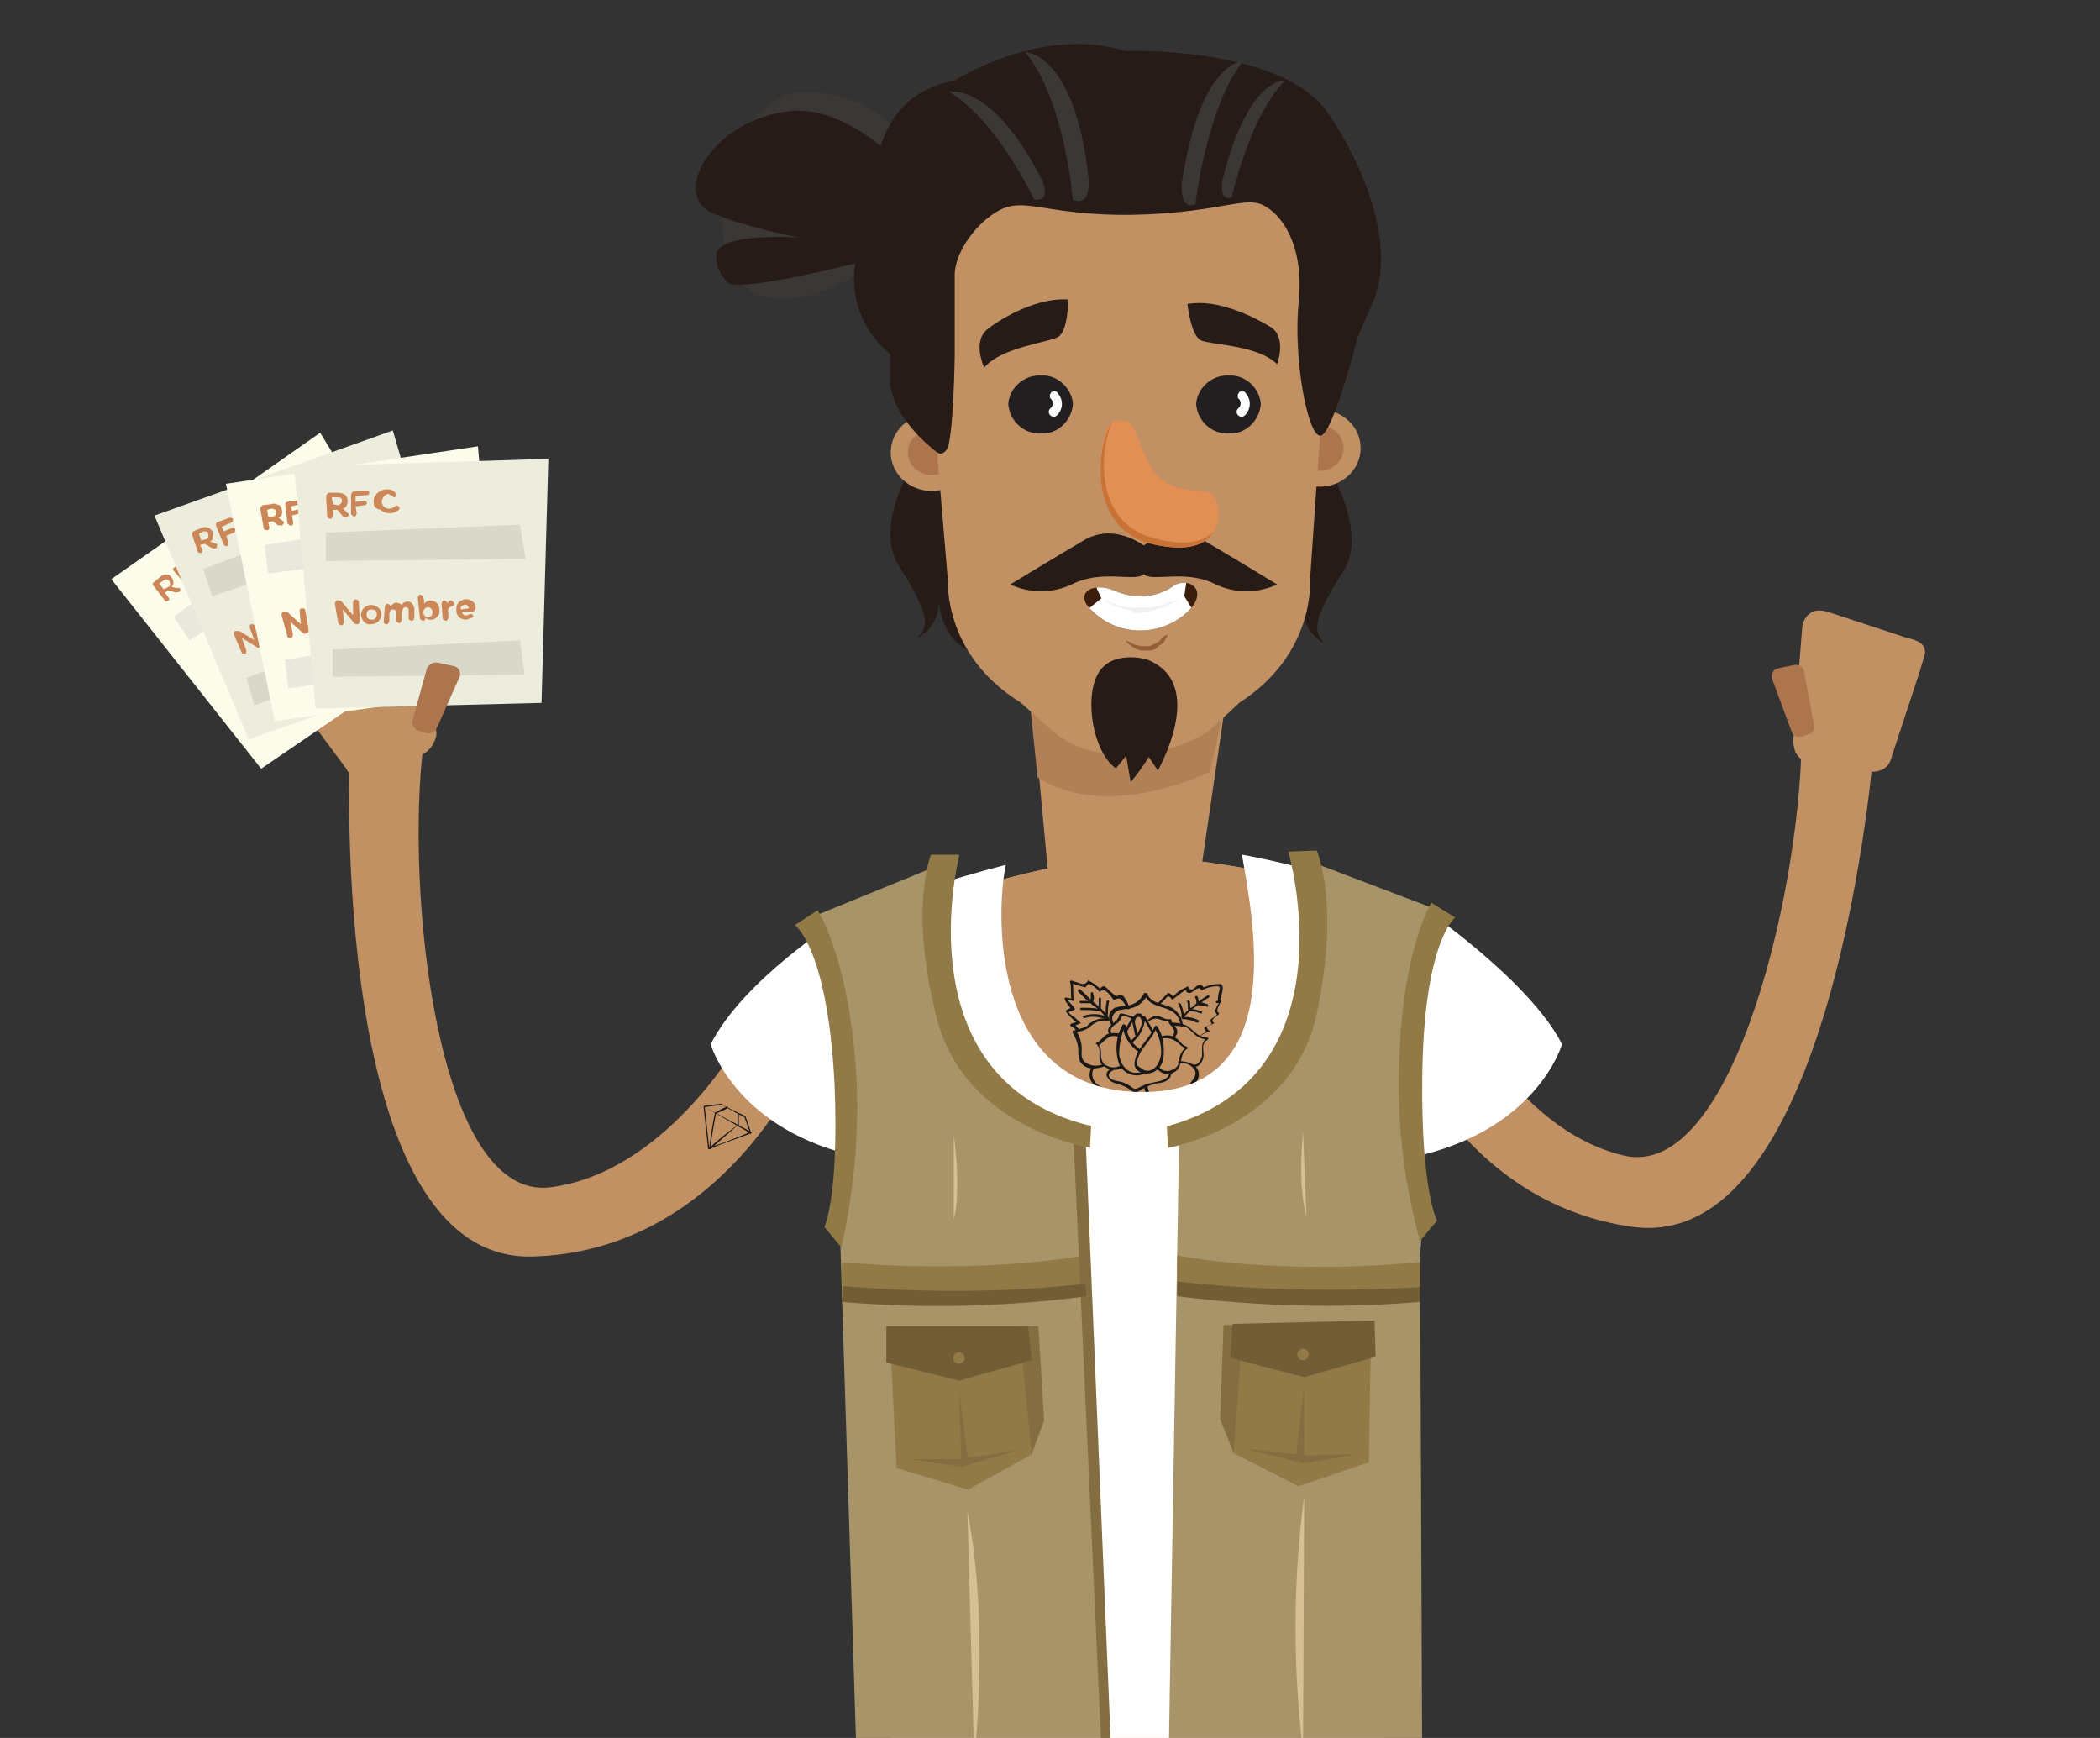 <?xml version="1.0" encoding="utf-8"?>
<!-- Generator: Adobe Illustrator 23.0.4, SVG Export Plug-In . SVG Version: 6.00 Build 0)  -->
<svg version="1.1" id="Capa_1" xmlns="http://www.w3.org/2000/svg" xmlns:xlink="http://www.w3.org/1999/xlink" x="0px" y="0px"
	 viewBox="0 0 185 153.1" style="enable-background:new 0 0 185 153.1;" xml:space="preserve">
<rect x="0" y="0" width="185" height="153.1" fill="#333333" stroke="none"/>
<style type="text/css">
	.st0{clip-path:url(#SVGID_2_);}
	.st1{fill:#C19063;}
	.st2{fill:#FCFCEB;}
	.st3{fill:#E8E8DD;}
	.st4{fill:#CC8758;}
	.st5{fill:#EDEDDD;}
	.st6{fill:#D8D8CB;}
	.st7{fill:#191817;}
	.st8{fill:#261B17;}
	.st9{fill:#3A3735;}
	.st10{fill:#AD754E;}
	.st11{fill:#B28056;}
	.st12{fill:#FFFFFF;}
	.st13{fill:#A89469;}
	.st14{fill:#917A46;}
	.st15{fill:#846E41;}
	.st16{fill:#725E36;}
	.st17{fill:#D6BF92;}
	.st18{fill:#E28F56;}
	.st19{fill:#C97236;}
	.st20{fill:#231F20;}
	.st21{fill:#3A1D0D;}
	.st22{clip-path:url(#SVGID_4_);}
	.st23{fill:#F1F1F1;}
	.st24{fill:#965E38;}
</style>
<g>
	<defs>
		<rect id="SVGID_1_" width="185" height="153.1"/>
	</defs>
	<clipPath id="SVGID_2_">
		<use xlink:href="#SVGID_1_"  style="overflow:visible;"/>
	</clipPath>
	<g id="Enmascarar_grupo_7" class="st0">
		<g id="Grupo_34546" transform="translate(6.607 3.887)">
			<path id="Trazado_38726" class="st1" d="M58.5,87.9c0,0-6.5,11.5-16.6,12.8s-12.8-26.4-11.2-39l-6.5,0.7c0,0-1.9,44.9,16.1,44.4
				c15.9-0.4,23.1-15.6,23.1-15.6L58.5,87.9z"/>
			<g id="Grupo_34502" transform="translate(17.999 49.734)">
				<path id="Trazado_38727" class="st1" d="M1,7.5C0.9,7.4,0.1,6.4,0.1,6.3c-0.3-0.8,0.3-1.4,1.1-1.7l6-4.2C7.4,0.2,7.7,0,8,0
					c0.7-0.1,1.4,0.3,1.7,0.9l4,9.4c0.1,0.3,0.2,0.7,0.1,1c-0.2,0.8-0.8,1.5-1.6,1.7l-3.3,1.5c-1.8,1-2.6,0.4-3-0.4L1,7.5z"/>
				<g>
					<path id="Trazado_7251_3_" class="st2" d="M3.6-15.5L14.8,2.9L-1.6,14.1L-14.8-2.6L3.6-15.5z"/>
					<polygon class="st3" points="-3.2,8.9 10.2,-0.7 12.2,1.6 -1.8,11 					"/>
					<g id="Grupo_3512_3_" transform="translate(6.421 6.59)">
						<g id="Grupo_3511_3_">
							<path id="Trazado_7252_3_" class="st4" d="M-17.5-8.6c-0.1-0.1-0.1-0.2,0-0.3l0,0l0.6-0.5c0.2-0.2,0.4-0.2,0.6-0.2
								c0.2,0,0.3,0.1,0.4,0.3l0,0c0.2,0.2,0.2,0.6,0,0.8l0.5,0.1c0.1-0.1,0.1,0,0.2,0c0.1,0.1,0.1,0.2,0,0.3l0,0
								c-0.1,0.1-0.2,0-0.3,0.1l-0.7-0.2l-0.3,0.2l0.3,0.4c0.1,0.1,0.1,0.3,0,0.3c-0.1,0.1-0.3,0.1-0.3,0L-17.5-8.6z M-16.2-8.5
								C-16-8.6-16-8.8-16.1-9l0,0c-0.1-0.2-0.3-0.2-0.5-0.1l-0.4,0.3l0.4,0.5L-16.2-8.5z"/>
							<path id="Trazado_7253_3_" class="st4" d="M-15.7-9.9c-0.1-0.1-0.1-0.3,0-0.3l0,0l1-0.7c0.1-0.1,0.2-0.1,0.3,0
								c0.1,0.1,0.1,0.2,0,0.3l-0.8,0.6l0.3,0.4l0.6-0.5c0.1-0.1,0.2-0.1,0.3,0c0.1,0.1,0.1,0.2,0,0.3l-0.6,0.5l0.4,0.5
								c0.1,0.1,0.1,0.3,0,0.3c-0.1,0.1-0.2,0.1-0.3,0l0,0L-15.7-9.9z"/>
							<path id="Trazado_7254_3_" class="st4" d="M-13.6-10.4L-13.6-10.4c-0.4-0.4-0.3-1.1,0.2-1.6l0,0c0.2-0.2,0.4-0.2,0.7-0.2
								c0.1,0,0.2,0,0.2,0.1c0.1,0.1,0.1,0.3,0,0.3l0,0c0,0-0.1,0.1-0.1,0c-0.2,0-0.3,0-0.4,0.1c-0.3,0.2-0.3,0.7-0.1,1l0,0l0,0
								c0.2,0.3,0.6,0.4,0.9,0.2c0,0,0,0,0,0c0.1-0.1,0.2-0.3,0.3-0.4c0-0.1,0.1-0.2,0.2-0.1c0.1,0.1,0.2,0.1,0.1,0.2l0,0
								c-0.1,0.6-0.8,1-1.4,0.9C-13.2-10.1-13.4-10.2-13.6-10.4L-13.6-10.4z"/>
						</g>
					</g>
					<g id="Grupo_3514_3_" transform="translate(8.395 28.471)">
						<g id="Grupo_3513_3_">
							<path id="Trazado_7255_3_" class="st4" d="M-13.6-23c-0.1-0.1-0.1-0.3,0-0.3l0,0l0,0c0.1-0.1,0.2-0.1,0.3,0l1.4,0.4l-0.6-0.9
								c-0.1-0.1-0.1-0.3,0-0.3c0.1-0.1,0.3-0.1,0.3,0l1,1.4c0.1,0.1,0.1,0.3,0,0.3l0,0l0,0c-0.1,0.1-0.2,0.1-0.3,0.1l-1.5-0.4
								l0.7,0.9c0.1,0.1,0.1,0.3,0,0.3c-0.1,0.1-0.3,0.1-0.3,0l0,0L-13.6-23z"/>
							<path id="Trazado_7256_3_" class="st4" d="M-11.1-23.4L-11.1-23.4c-0.3-0.4-0.1-0.9,0.3-1.3c0.4-0.3,0.9-0.2,1.2,0.2l0,0
								c0.3,0.4,0.2,1-0.3,1.3C-10.3-22.9-10.8-23-11.1-23.4L-11.1-23.4z M-10-24.2L-10-24.2c-0.1-0.2-0.4-0.2-0.6-0.1l0,0
								c-0.2,0.1-0.2,0.4-0.1,0.6l0,0l0,0c0.1,0.2,0.4,0.2,0.6,0.1l0,0C-9.9-23.7-9.9-24-10-24.2L-10-24.2L-10-24.2z"/>
							<path id="Trazado_7257_3_" class="st4" d="M-9.7-25.2c-0.1-0.1-0.1-0.3,0-0.3c0.1-0.1,0.3-0.1,0.3,0l0,0c0-0.2,0-0.4,0.2-0.5
								c0.2-0.2,0.4-0.1,0.5-0.1c0-0.2,0.1-0.4,0.3-0.5c0.3-0.2,0.5-0.2,0.8,0.2l0.5,0.7c0.1,0.1,0.1,0.3,0,0.3
								c-0.1,0.1-0.3,0.1-0.3,0L-7.8-26c-0.1-0.2-0.3-0.2-0.4-0.1c-0.1,0.1-0.1,0.3,0,0.5l0.4,0.6c0.1,0.1,0.1,0.3,0,0.3
								c-0.1,0.1-0.3,0.1-0.3,0l-0.4-0.6c-0.1-0.2-0.3-0.2-0.4-0.1c-0.1,0.1-0.1,0.2,0,0.4l0.4,0.6c0.1,0.1,0.1,0.3,0,0.3
								C-8.7-24-8.9-24-9-24.1L-9.7-25.2z"/>
							<path id="Trazado_7258_3_" class="st4" d="M-7.7-27.4c-0.1-0.1-0.1-0.3,0-0.3c0.1-0.1,0.3-0.1,0.3,0l0.4,0.5
								c0-0.2,0.1-0.4,0.3-0.5c0.4-0.3,0.9-0.1,1.1,0.2l0,0l0,0c0.3,0.3,0.2,0.8,0,1.1l0,0c-0.2,0.1-0.3,0.2-0.5,0.1l0,0
								c0.1,0.1,0.1,0.3,0,0.3c-0.1,0.1-0.3,0.1-0.3,0l0,0L-7.7-27.4z M-6-27.1L-6-27.1c-0.1-0.2-0.4-0.2-0.5-0.2s-0.2,0.4-0.2,0.5
								c0,0,0.1,0.1,0.1,0.1l0,0c0.1,0.2,0.4,0.2,0.5,0.2S-5.9-26.9-6-27.1C-6-27.1-6-27.1-6-27.1L-6-27.1z"/>
							<path id="Trazado_7259_3_" class="st4" d="M-5.7-28.1c-0.1-0.1-0.1-0.3,0-0.3s0.3-0.1,0.3,0l0,0l0.1,0.1c0-0.2,0-0.4,0.1-0.4
								c0.1-0.1,0.2-0.1,0.3,0c0,0,0,0,0,0c0.1,0.1,0.1,0.2,0,0.3c-0.1,0.2-0.2,0.4,0,0.7l0.2,0.3c0.1,0.1,0.1,0.3,0,0.3
								C-4.8-27-4.9-27-5-27.1L-5.7-28.1z"/>
							<path id="Trazado_7260_3_" class="st4" d="M-3.2-28.1c-0.4,0.3-0.9,0.2-1.2-0.1l0,0l0,0c-0.3-0.4-0.2-0.8,0.1-1.2l0,0
								c0.3-0.2,0.8-0.2,1.1,0.2c0,0,0,0,0,0C-3-29.2-3-29.1-3-29l0,0l-0.8,0.5c0.2,0.2,0.4,0.2,0.5,0c0.1-0.1,0.2-0.2,0.2-0.3
								c0-0.1,0-0.1,0.1-0.1c0.1-0.1,0.2,0,0.3,0l0,0c0,0,0.1,0.1,0,0.1C-2.9-28.4-3-28.3-3.2-28.1z M-3.5-29.1
								c-0.1-0.1-0.4-0.2-0.5-0.1c-0.2,0.1-0.2,0.4-0.1,0.5L-3.5-29.1z"/>
						</g>
					</g>
					<polygon class="st3" points="-9.3,0.7 4.7,-9.3 6.7,-7 -7.9,2.8 					"/>
				</g>
				<g>
					<path id="Trazado_7251_1_" class="st5" d="M10-15.7L16,5l-18.7,6.5l-8.3-19.7L10-15.7z"/>
					<polygon class="st6" points="-2.9,6.1 12.6,0.3 13.9,3 -2.2,8.5 					"/>
					<g id="Grupo_3512_1_" transform="translate(6.421 6.59)">
						<g id="Grupo_3511_1_">
							<path id="Trazado_7252_1_" class="st4" d="M-14.1-13.1c0-0.1,0-0.2,0.1-0.3l0,0l0.7-0.3c0.2-0.1,0.4-0.1,0.7,0
								c0.1,0.1,0.3,0.2,0.3,0.4l0,0c0.1,0.3,0.1,0.6-0.2,0.8l0.5,0.2c0.1,0,0.1,0,0.1,0.1c0,0.1,0,0.2-0.1,0.3l0,0
								c-0.1,0-0.2,0-0.3,0l-0.7-0.4l-0.4,0.1l0.2,0.4c0,0.1,0,0.3-0.1,0.3c-0.1,0-0.3,0-0.3-0.1L-14.1-13.1z M-12.9-12.7
								c0.2,0,0.3-0.3,0.2-0.5l0,0c0-0.2-0.2-0.2-0.4-0.2l-0.4,0.2l0.2,0.6L-12.9-12.7z"/>
							<path id="Trazado_7253_1_" class="st4" d="M-12-13.9c0-0.1,0-0.3,0.1-0.3l0,0l1.1-0.4c0.1,0,0.2,0,0.3,0.1
								c0,0.1,0,0.2-0.1,0.3l-0.9,0.4l0.2,0.4l0.7-0.3c0.1,0,0.2,0,0.3,0.1c0,0.1,0,0.2-0.1,0.3l-0.7,0.3l0.2,0.6
								c0,0.1,0,0.3-0.1,0.3c-0.1,0-0.2,0-0.3-0.1l0,0L-12-13.9z"/>
							<path id="Trazado_7254_1_" class="st4" d="M-9.9-13.9L-9.9-13.9c-0.2-0.5,0-1.2,0.6-1.5l0.1,0c0.2-0.1,0.5-0.1,0.7-0.1
								c0.1,0,0.1,0.1,0.2,0.1c0,0.1,0,0.3-0.1,0.3l0,0c-0.1,0-0.1,0-0.1,0c-0.2,0-0.3,0-0.5,0c-0.3,0.1-0.4,0.6-0.4,0.9l0,0l0,0
								c0.1,0.3,0.5,0.5,0.8,0.4c0,0,0,0,0.1,0c0.2,0,0.3-0.2,0.4-0.3c0-0.1,0.2-0.2,0.3-0.1c0.1,0.1,0.2,0.2,0.1,0.3l0,0
								c-0.3,0.5-1,0.7-1.6,0.5C-9.6-13.4-9.8-13.6-9.9-13.9L-9.9-13.9z"/>
						</g>
					</g>
					<g id="Grupo_3514_1_" transform="translate(8.395 28.471)">
						<g id="Grupo_3513_1_">
							<path id="Trazado_7255_1_" class="st4" d="M-12.4-26.2c0-0.1,0-0.3,0.1-0.3l0,0l0.1,0c0.1,0,0.2,0,0.3,0l1.3,0.8l-0.4-1.1
								c0-0.1,0-0.3,0.1-0.3c0.1,0,0.3,0,0.3,0.1l0.6,1.6c0,0.1,0,0.3-0.1,0.3l0,0l0,0c-0.1,0.1-0.3,0.1-0.3,0l-1.3-0.8l0.4,1.1
								c0,0.1,0,0.3-0.1,0.3c-0.1,0-0.3,0-0.3-0.1l0,0L-12.4-26.2z"/>
							<path id="Trazado_7256_1_" class="st4" d="M-9.9-26L-9.9-26c-0.2-0.5,0.1-0.9,0.6-1.2c0.4-0.2,0.9,0.1,1.1,0.5l0,0
								c0.2,0.5-0.1,1-0.6,1.2C-9.2-25.3-9.7-25.5-9.9-26L-9.9-26z M-8.6-26.5L-8.6-26.5c-0.1-0.3-0.3-0.3-0.6-0.3l0,0
								c-0.3,0.1-0.3,0.3-0.3,0.5l0,0.1l0,0c0.1,0.3,0.3,0.3,0.6,0.3l0,0C-8.6-25.9-8.5-26.3-8.6-26.5L-8.6-26.5L-8.6-26.5z"/>
							<path id="Trazado_7257_1_" class="st4" d="M-8.1-27.3c0-0.1,0-0.3,0.1-0.3c0.1,0,0.3,0,0.3,0.1l0,0c0-0.2,0.1-0.4,0.4-0.4
								c0.2-0.1,0.4,0,0.5,0.1c0.1-0.2,0.2-0.4,0.4-0.4c0.3-0.1,0.6,0,0.7,0.4l0.3,0.8c0,0.1,0,0.3-0.1,0.3c-0.1,0-0.3,0-0.3-0.1
								L-6-27.7c0-0.2-0.2-0.3-0.4-0.2c-0.2,0.1-0.2,0.3-0.1,0.5l0.3,0.7c0,0.1,0,0.3-0.1,0.3c-0.1,0-0.3,0-0.3-0.1l-0.3-0.7
								c0-0.2-0.2-0.3-0.4-0.2c-0.2,0.1-0.2,0.2-0.1,0.4l0.3,0.7c0,0.1,0,0.3-0.1,0.3c-0.1,0-0.3,0.1-0.3-0.1L-8.1-27.3z"/>
							<path id="Trazado_7258_1_" class="st4" d="M-5.5-28.9c0-0.1,0-0.3,0.1-0.3c0.1,0,0.3,0,0.3,0.1l0.2,0.6
								c0-0.2,0.2-0.4,0.4-0.4c0.4-0.2,0.9,0.1,1,0.5l0,0.1l0,0c0.2,0.4,0,0.9-0.3,1.1l-0.1,0c-0.2,0-0.4,0.1-0.5-0.1l0,0
								c0,0.1,0,0.3-0.1,0.3c-0.1,0-0.3,0-0.3-0.1l0,0L-5.5-28.9z M-4-28.3L-4-28.3c0-0.2-0.3-0.3-0.5-0.3s-0.3,0.3-0.3,0.5
								c0,0.1,0,0.1,0,0.1l0,0c0,0.2,0.3,0.3,0.5,0.3c0.2,0,0.3-0.3,0.3-0.5C-3.9-28.2-3.9-28.2-4-28.3L-4-28.3z"/>
							<path id="Trazado_7259_1_" class="st4" d="M-3.4-29.1c0-0.1,0-0.3,0.1-0.3c0.1,0,0.3,0,0.3,0.1l0,0l0,0.1
								c0-0.2,0.1-0.4,0.2-0.4c0.1,0,0.2,0,0.3,0.1c0,0,0,0,0,0.1c0,0.1,0,0.2-0.1,0.3c-0.2,0.2-0.3,0.3-0.1,0.7l0.1,0.4
								c0,0.1,0,0.3-0.1,0.3c-0.1,0-0.3,0-0.3-0.1L-3.4-29.1z"/>
							<path id="Trazado_7260_1_" class="st4" d="M-1-28.5c-0.4,0.2-0.9,0-1.1-0.4l0-0.1l0,0c-0.2-0.4,0-0.9,0.4-1.1l0.1,0
								c0.4-0.1,0.9,0,1,0.5c0,0,0,0,0,0.1c0,0.1,0,0.2-0.1,0.3l0,0l-0.9,0.3c0.1,0.2,0.3,0.3,0.5,0.2c0.1,0,0.2-0.1,0.3-0.2
								c0-0.1,0-0.1,0.1-0.1c0.1,0,0.2,0,0.3,0.1l0,0c0,0.1,0,0.1,0,0.1C-0.6-28.7-0.8-28.6-1-28.5z M-1-29.5c0-0.2-0.3-0.3-0.4-0.2
								c-0.2,0-0.3,0.3-0.2,0.4L-1-29.5z"/>
						</g>
					</g>
					<polygon class="st6" points="-6.7,-3.5 9.4,-9.5 10.8,-6.7 -5.9,-1.1 					"/>
				</g>
				<g>
					<path id="Trazado_7251_2_" class="st2" d="M17.5-14.3l1.8,21.5L-0.4,9.9L-4.7-11L17.5-14.3z"/>
					<polygon class="st3" points="0.5,4.5 16.8,1.9 17.6,4.8 0.8,7 					"/>
					<g id="Grupo_3512_2_" transform="translate(6.421 6.59)">
						<g id="Grupo_3511_2_">
							<path id="Trazado_7252_2_" class="st4" d="M-8.1-15.4c0-0.1,0.1-0.2,0.2-0.3l0,0l0.8-0.1c0.2-0.1,0.4,0,0.7,0.1
								c0.1,0.1,0.2,0.3,0.2,0.4l0,0c0.1,0.3,0,0.6-0.3,0.7l0.4,0.3c0.1,0,0.1,0.1,0.1,0.1c0,0.1-0.1,0.2-0.2,0.3l0,0
								c-0.1,0-0.2-0.1-0.3,0L-7-14.3l-0.4,0.1l0.1,0.4c0,0.1,0,0.3-0.2,0.3c-0.1,0-0.3,0-0.3-0.2L-8.1-15.4z M-7-14.7
								c0.2,0,0.3-0.2,0.3-0.4l0,0c0-0.2-0.2-0.3-0.4-0.3l-0.4,0.1l0.1,0.6L-7-14.7z"/>
							<path id="Trazado_7253_2_" class="st4" d="M-5.9-15.7c0-0.1,0-0.3,0.2-0.3l0,0l1.2-0.2c0.1,0,0.2,0.1,0.2,0.2
								c0,0.1,0,0.2-0.2,0.2l-0.9,0.2l0.1,0.4l0.8-0.2c0.1,0,0.2,0.1,0.2,0.2c0,0.1-0.1,0.2-0.2,0.2l-0.8,0.2l0.1,0.6
								c0,0.1,0,0.3-0.2,0.3c-0.1,0-0.2-0.1-0.3-0.2l0,0L-5.9-15.7z"/>
							<path id="Trazado_7254_2_" class="st4" d="M-3.8-15.3L-3.8-15.3c-0.1-0.6,0.3-1.1,0.9-1.3l0.1,0c0.2-0.1,0.5,0,0.7,0.1
								c0.1,0.1,0.1,0.1,0.2,0.2c0,0.1,0,0.3-0.2,0.3l0,0c-0.1,0-0.1,0-0.1-0.1c-0.2-0.1-0.3-0.1-0.5-0.1c-0.3,0.1-0.5,0.5-0.5,0.8
								l0,0l0,0c0,0.3,0.4,0.6,0.7,0.5c0,0,0,0,0.1,0c0.2,0,0.3-0.1,0.4-0.2c0.1-0.1,0.2-0.1,0.3,0c0.1,0.1,0.1,0.2,0,0.3l0,0
								c-0.4,0.5-1.1,0.5-1.6,0.2C-3.6-14.8-3.7-15-3.8-15.3L-3.8-15.3z"/>
						</g>
					</g>
					<g id="Grupo_3514_2_" transform="translate(8.395 28.471)">
						<g id="Grupo_3513_2_">
							<path id="Trazado_7255_2_" class="st4" d="M-8.2-27.9c0-0.1,0-0.3,0.2-0.3l0,0l0.1,0c0.1,0,0.2,0,0.3,0.1l1.1,1l-0.1-1.1
								c0-0.1,0-0.3,0.2-0.3c0.1,0,0.3,0,0.3,0.2l0.3,1.7c0,0.1,0,0.3-0.2,0.3l0,0l0,0c-0.1,0.1-0.3,0-0.3,0l-1.1-1l0.2,1.1
								c0,0.1,0,0.3-0.2,0.3c-0.1,0-0.3,0-0.3-0.2l0,0L-8.2-27.9z"/>
							<path id="Trazado_7256_2_" class="st4" d="M-5.8-27.2L-5.8-27.2c-0.1-0.5,0.3-0.9,0.8-1c0.4-0.1,0.9,0.3,1,0.7l0,0
								c0.1,0.5-0.3,1-0.8,1C-5.2-26.4-5.6-26.7-5.8-27.2L-5.8-27.2z M-4.4-27.4L-4.4-27.4c0-0.3-0.2-0.4-0.5-0.4l0,0
								c-0.3,0-0.4,0.2-0.4,0.5l0,0.1l0,0c0,0.3,0.2,0.4,0.5,0.4l0,0C-4.5-26.9-4.4-27.2-4.4-27.4L-4.4-27.4L-4.4-27.4z"/>
							<path id="Trazado_7257_2_" class="st4" d="M-3.7-28.2c0-0.1,0-0.3,0.2-0.3c0.1,0,0.3,0,0.3,0.2l0,0c0.1-0.2,0.2-0.3,0.4-0.3
								c0.2-0.1,0.4,0,0.5,0.2c0.1-0.2,0.3-0.3,0.5-0.3c0.3-0.1,0.6,0.1,0.6,0.5l0.1,0.8c0,0.1,0,0.3-0.2,0.3c-0.1,0-0.3,0-0.3-0.2
								l-0.1-0.7c0-0.2-0.2-0.3-0.3-0.3c-0.2,0.1-0.2,0.2-0.2,0.5l0.1,0.7c0,0.1,0,0.3-0.2,0.3c-0.1,0-0.3,0-0.3-0.2l-0.1-0.7
								c0-0.2-0.2-0.3-0.3-0.3c-0.2,0.1-0.2,0.1-0.2,0.3l0.1,0.7c0,0.1,0,0.3-0.2,0.3c-0.1,0-0.3,0-0.3-0.2L-3.7-28.2z"/>
							<path id="Trazado_7258_2_" class="st4" d="M-0.9-29.2c0-0.1,0-0.3,0.2-0.3c0.1,0,0.3,0,0.3,0.2l0.1,0.6
								c0.1-0.2,0.3-0.3,0.5-0.3C0.6-29.2,1-28.8,1-28.4l0,0.1l0,0c0.1,0.4-0.1,0.8-0.5,1l-0.1,0c-0.2,0-0.4,0-0.5-0.2l0,0
								c0,0.1,0,0.3-0.2,0.3c-0.1,0-0.3,0-0.3-0.2l0,0L-0.9-29.2z M0.5-28.3L0.5-28.3c0-0.2-0.2-0.4-0.4-0.4s-0.4,0.2-0.4,0.4
								c0,0.1,0,0.1,0,0.1l0,0c0,0.2,0.2,0.4,0.4,0.4s0.4-0.2,0.4-0.4C0.5-28.2,0.5-28.2,0.5-28.3L0.5-28.3z"/>
							<path id="Trazado_7259_2_" class="st4" d="M1.2-29c0-0.1,0-0.3,0.2-0.3s0.3,0,0.3,0.2l0,0l0,0.1c0.1-0.2,0.2-0.3,0.3-0.3
								c0.1,0,0.2,0.1,0.3,0.2c0,0,0,0,0,0.1c0,0.1,0,0.2-0.2,0.2c-0.2,0.1-0.3,0.3-0.3,0.6l0.1,0.4c0,0.1,0,0.3-0.2,0.3
								c-0.1,0-0.3,0-0.3-0.2L1.2-29z"/>
							<path id="Trazado_7260_2_" class="st4" d="M3.5-27.9c-0.4,0.1-0.9-0.2-1-0.6l0-0.1l0,0c-0.1-0.4,0.1-0.8,0.6-1l0.1,0
								c0.4-0.1,0.8,0.2,0.9,0.6c0,0,0,0,0,0.1c0,0.1-0.1,0.2-0.2,0.3l0,0L3-28.4c0.1,0.2,0.2,0.3,0.5,0.3c0.1,0,0.2-0.1,0.3-0.2
								c0.1-0.1,0.1-0.1,0.1-0.1c0.1,0,0.2,0.1,0.2,0.2l0,0c0,0.1,0,0.1-0.1,0.1C3.9-28,3.7-27.9,3.5-27.9z M3.6-28.9
								c0-0.2-0.2-0.3-0.4-0.3c-0.2,0-0.3,0.2-0.3,0.4L3.6-28.9z"/>
						</g>
					</g>
					<polygon class="st3" points="-1.3,-5.6 15.7,-8.3 16.5,-5.3 -1,-3.1 					"/>
				</g>
				<g>
					<path id="Trazado_7251_4_" class="st5" d="M23.7-13.2L23.1,8.3L3.2,8.8L1.3-12.5L23.7-13.2z"/>
					<polygon class="st6" points="4.7,3.6 21.2,2.8 21.6,5.8 4.7,6 					"/>
					<g id="Grupo_3512_4_" transform="translate(6.421 6.59)">
						<g id="Grupo_3511_4_">
							<path id="Trazado_7252_4_" class="st4" d="M-2.3-16.5c0-0.1,0.1-0.2,0.2-0.3l0,0l0.8,0c0.2,0,0.4,0,0.7,0.2
								c0.1,0.1,0.2,0.3,0.2,0.5l0,0c0,0.3-0.1,0.6-0.4,0.7l0.4,0.4c0.1,0,0.1,0.1,0.1,0.1c0,0.1-0.1,0.2-0.2,0.3l0,0
								c-0.1,0-0.2-0.1-0.3-0.1l-0.5-0.6l-0.4,0l0,0.5c0,0.1-0.1,0.3-0.2,0.3c-0.1,0-0.3-0.1-0.3-0.2L-2.3-16.5z M-1.3-15.7
								c0.2,0,0.4-0.2,0.4-0.4l0,0c0-0.2-0.1-0.3-0.4-0.3l-0.5,0l0.1,0.6L-1.3-15.7z"/>
							<path id="Trazado_7253_4_" class="st4" d="M-0.1-16.6c0-0.1,0.1-0.3,0.2-0.3l0,0l1.2-0.1c0.1,0,0.2,0.1,0.2,0.2
								c0,0.1,0,0.2-0.2,0.2l-1,0.1l0,0.5l0.8-0.1c0.1,0,0.2,0.1,0.2,0.2s-0.1,0.2-0.2,0.2l-0.8,0.1L0.4-15c0,0.1-0.1,0.3-0.2,0.3
								c-0.1,0-0.2-0.1-0.3-0.2l0,0L-0.1-16.6z"/>
							<path id="Trazado_7254_4_" class="st4" d="M1.9-15.9L1.9-15.9c-0.1-0.6,0.4-1.1,1-1.2l0.1,0c0.2,0,0.5,0,0.7,0.2
								c0.1,0.1,0.1,0.1,0.2,0.2c0,0.1-0.1,0.3-0.2,0.3l0,0c-0.1,0-0.1,0-0.1-0.1c-0.2-0.1-0.3-0.1-0.4-0.2c-0.3,0-0.6,0.4-0.6,0.7
								l0,0l0,0c0,0.3,0.3,0.6,0.6,0.6c0,0,0,0,0.1,0c0.2,0,0.3-0.1,0.5-0.2c0.1-0.1,0.2-0.1,0.3,0s0.1,0.2,0,0.3l0,0
								c-0.4,0.4-1.2,0.4-1.6,0C2-15.4,1.9-15.6,1.9-15.9L1.9-15.9z"/>
						</g>
					</g>
					<g id="Grupo_3514_4_" transform="translate(8.395 28.471)">
						<g id="Grupo_3513_4_">
							<path id="Trazado_7255_4_" class="st4" d="M-3.5-28.9c0-0.1,0.1-0.3,0.2-0.3l0,0l0.1,0c0.1,0,0.2,0,0.3,0.1l1,1.2l0-1.1
								c0-0.1,0.1-0.3,0.2-0.3c0.1,0,0.3,0.1,0.3,0.2l0.1,1.7c0,0.1-0.1,0.3-0.2,0.3l0,0l0,0c-0.1,0-0.3,0-0.3-0.1l-1-1.2l0.1,1.1
								c0,0.1-0.1,0.3-0.2,0.3c-0.1,0-0.3-0.1-0.3-0.2l0,0L-3.5-28.9z"/>
							<path id="Trazado_7256_4_" class="st4" d="M-1.2-27.9L-1.2-27.9c0-0.5,0.4-0.9,0.9-0.9c0.5,0,0.9,0.4,0.9,0.8l0,0
								c0,0.5-0.4,0.9-0.9,0.9C-0.8-27-1.1-27.4-1.2-27.9L-1.2-27.9z M0.2-28L0.2-28c0-0.3-0.2-0.4-0.5-0.4l0,0
								c-0.3,0-0.4,0.2-0.4,0.4l0,0.1l0,0c0,0.3,0.2,0.4,0.5,0.4l0,0C0-27.5,0.2-27.7,0.2-28L0.2-28L0.2-28z"/>
							<path id="Trazado_7257_4_" class="st4" d="M0.9-28.6c0-0.1,0.1-0.3,0.2-0.3c0.1,0,0.3,0.1,0.3,0.2l0,0
								C1.5-28.8,1.7-29,1.9-29c0.2,0,0.4,0.1,0.5,0.2c0.1-0.2,0.3-0.3,0.5-0.3c0.3,0,0.5,0.2,0.6,0.6l0,0.8c0,0.1-0.1,0.3-0.2,0.3
								c-0.1,0-0.3-0.1-0.3-0.2l0-0.7c0-0.2-0.1-0.3-0.3-0.3c-0.2,0-0.2,0.2-0.3,0.4l0,0.7c0,0.1-0.1,0.3-0.2,0.3
								c-0.1,0-0.3-0.1-0.3-0.2l0-0.7c0-0.2-0.1-0.3-0.3-0.3c-0.2,0-0.2,0.1-0.3,0.3l0,0.7c0,0.1-0.1,0.3-0.2,0.3
								c-0.1,0-0.3,0-0.3-0.2L0.9-28.6z"/>
							<path id="Trazado_7258_4_" class="st4" d="M3.8-29.4c0-0.1,0.1-0.3,0.2-0.3c0.1,0,0.3,0.1,0.3,0.2l0.1,0.6
								c0.1-0.2,0.3-0.3,0.5-0.3c0.5,0,0.8,0.4,0.8,0.7l0,0.1l0,0c0.1,0.4-0.2,0.8-0.6,0.9l-0.1,0c-0.2,0-0.4,0-0.5-0.2l0,0
								c0,0.1-0.1,0.3-0.2,0.3c-0.1,0-0.3-0.1-0.3-0.2l0,0L3.8-29.4z M5.1-28.2L5.1-28.2c0-0.2-0.2-0.4-0.4-0.4s-0.4,0.2-0.4,0.4
								c0,0.1,0,0.1,0,0.1l0,0c0,0.2,0.2,0.4,0.4,0.4c0.2,0,0.4-0.2,0.4-0.4C5.1-28.2,5.1-28.2,5.1-28.2L5.1-28.2z"/>
							<path id="Trazado_7259_4_" class="st4" d="M5.9-28.9c0-0.1,0.1-0.3,0.2-0.3c0.1,0,0.3,0.1,0.3,0.2l0,0l0,0.1
								c0.1-0.2,0.2-0.3,0.3-0.3c0.1,0,0.2,0.1,0.3,0.2c0,0,0,0,0,0.1c0,0.1,0,0.2-0.2,0.2c-0.2,0.1-0.4,0.2-0.3,0.6l0,0.4
								c0,0.1-0.1,0.3-0.2,0.3c-0.1,0-0.3-0.1-0.3-0.2L5.9-28.9z"/>
							<path id="Trazado_7260_4_" class="st4" d="M8.1-27.5c-0.5,0-0.9-0.3-0.9-0.8l0-0.1l0,0c0-0.5,0.2-0.8,0.8-0.9l0.1,0
								c0.4,0,0.8,0.3,0.8,0.7c0,0,0,0,0,0.1c0,0.1-0.1,0.2-0.2,0.3l0,0l-1,0c0,0.2,0.2,0.4,0.4,0.3c0.1,0,0.2,0,0.3-0.1
								C8.5-28,8.5-28,8.5-28c0.1,0,0.2,0.1,0.2,0.2l0,0c0,0.1,0,0.1-0.1,0.1C8.5-27.6,8.3-27.6,8.1-27.5z M8.3-28.5
								c0-0.2-0.2-0.4-0.4-0.3c-0.2,0-0.4,0.2-0.3,0.4L8.3-28.5z"/>
						</g>
					</g>
					<polygon class="st6" points="4.1,-6.7 21.2,-7.4 21.7,-4.4 4.1,-4.2 					"/>
				</g>
			</g>
			<g id="Grupo_34503" transform="translate(55.379 93.336)">
				<path id="Trazado_38728" class="st7" d="M0.1,0.3l1.5-0.2c0.1,0,0-0.1,0-0.1L0,0.2C0,0.2,0,0.3,0.1,0.3z"/>
				<path id="Trazado_38729" class="st7" d="M1.6,0.1c0.7,0.4,1.4,0.8,2,1.1c0.1,0,0.1-0.1,0.1-0.1C3,0.8,2.3,0.4,1.6,0.1
					C1.6,0,1.5,0.1,1.6,0.1L1.6,0.1z"/>
				<path id="Trazado_38730" class="st7" d="M3.6,1.2c0.2,0.5,0.3,0.9,0.5,1.4c0,0.1,0.1,0,0.1,0C4,2.1,3.9,1.6,3.7,1.2
					C3.7,1.1,3.6,1.1,3.6,1.2L3.6,1.2z"/>
				<path id="Trazado_38731" class="st7" d="M0,0.3L0.4,4C0.4,4,0.5,4,0.5,4L0.1,0.3C0.1,0.2,0,0.2,0,0.3z"/>
				<path id="Trazado_38732" class="st7" d="M0.5,4c1.2-0.5,2.4-0.9,3.7-1.4c0.1,0,0-0.1-0.1-0.1C2.9,3,1.7,3.5,0.4,3.9
					C0.4,3.9,0.4,4,0.5,4z"/>
				<path id="Trazado_38733" class="st7" d="M0.1,0.3l4,2.3c0.1,0,0.1-0.1,0.1-0.1L0.1,0.3C0.1,0.2,0,0.3,0.1,0.3z"/>
				<path id="Trazado_38734" class="st7" d="M2,0.3C1.7,0.4,1.3,0.6,1,0.8c0,0,0,0.1,0,0.1c0,0,0.1,0,0.1,0c0.3-0.2,0.7-0.3,1-0.5
					C2.2,0.3,2.1,0.2,2,0.3z"/>
				<path id="Trazado_38735" class="st7" d="M1,0.8c-0.2,1-0.4,2.1-0.5,3.1c0,0.1,0.1,0.1,0.1,0c0.1-1,0.3-2,0.5-3.1
					C1.1,0.8,1,0.8,1,0.8L1,0.8z"/>
				<path id="Trazado_38736" class="st7" d="M3,0.9C3,1.2,3,1.6,3,2C3,2,3.1,2,3.1,2c0-0.4,0-0.7,0-1.1C3.2,0.8,3,0.8,3,0.9z"/>
				<path id="Trazado_38737" class="st7" d="M3,1.9C2.1,2.5,1.3,3.2,0.5,3.9c-0.1,0,0,0.1,0.1,0.1C1.4,3.3,2.2,2.6,3,1.9
					C3.2,2,3.1,1.9,3,1.9z"/>
			</g>
			<path id="Trazado_38738" class="st1" d="M121.4,83.4c0,0,5.1,12.1,15,14.5s15.9-24.9,15.7-37.6l6.4,1.4c0,0-3.4,44.8-21.2,42.5
				c-15.7-2.1-21.1-17.9-21.1-17.9L121.4,83.4z"/>
			<path id="Trazado_38739" class="st8" d="M74.9,35.1c0,0-4.8,6.8-2.4,10.7s3,5.3,1.7,6.5c1.2-0.6,1.9-1.8,1.9-3.1
				c0,0,0.3,3.8,3.3,4.4s20.7-4.8,20.7-4.8L74.9,35.1z"/>
			<path id="Trazado_38740" class="st8" d="M109.4,35.6c0,0,4.8,6.8,2.4,10.7s-3,5.3-1.7,6.5c-1.2-0.6-1.9-1.8-1.9-3.1
				c0,0-0.3,3.8-3.3,4.4s-20.7-4.8-20.7-4.8L109.4,35.6z"/>
			<path id="Trazado_38741" class="st9" d="M74.5,11c-0.1-0.2-1.8-6.1-9.5-6.8s-10.5,14.6-5.5,17.5S72.3,18,72.3,18L74.5,11z"/>
			<path id="Trazado_38742" class="st8" d="M76.6,14.8c0,0-6.9-9.6-13.6-8.9s-10.5,7.2-7,8.9s14.3,3.7,16.4,3.3S76.7,15.7,76.6,14.8
				z"/>
			<g id="Grupo_34504" transform="translate(71.863 32.564)">
				<ellipse id="Elipse_735" class="st1" cx="3.6" cy="3.4" rx="3.6" ry="3.4"/>
				<ellipse id="Elipse_736" class="st10" cx="3.6" cy="3.4" rx="2.1" ry="2"/>
			</g>
			<g id="Grupo_34505" transform="translate(106.058 32.192)">
				<ellipse id="Elipse_737" class="st1" cx="3.6" cy="3.4" rx="3.6" ry="3.4"/>
				<ellipse id="Elipse_738" class="st10" cx="3.6" cy="3.4" rx="2.1" ry="2"/>
			</g>
			<path id="Trazado_38983" class="st1" d="M75.3,138.3c0.3-7.8,9.2-13.9,19.9-13.6c10.7,0.3,19.2,6.9,18.9,14.8
				c-0.3,7.8-9.2,13.9-19.9,13.6C83.5,152.8,75,146.2,75.3,138.3z"/>
			<path id="Trazado_38743" class="st1" d="M101.2,59.1l-2.3,15.7l-13,0.1l-1.5-16.1L101.2,59.1z"/>
			<path id="Trazado_38744" class="st11" d="M100,64.1c0,0-9,4.5-15.2,0.5l-0.6-5.8l16.9,0.3L100,64.1z"/>
			<path id="Trazado_38745" class="st1" d="M92.2,74.3l-24.5,3.9c0,0-8.3,4.5,0.7,13.5l7.6,50.5c12.7,2.8,26,1.9,38.2-2.7l4-47.2
				c0,0,10.8-6.9-0.1-15.4L92.2,74.3z"/>
			<path id="Trazado_38746" class="st1" d="M73.1,81.2l-5.4-3c0,0,17.9-7.2,27.6-6.6c7.8,0.6,15.5,2.4,22.8,5.3l-13.5,9.5L73.1,81.2
				z"/>
			<path id="Trazado_38747" class="st1" d="M118.1,76.9c-7.3-2.9-15-4.7-22.8-5.3c-9.7-0.6-27.6,6.6-27.6,6.6s-8.3,4.5,0.7,13.5
				l7.6,50.5c12.7,2.8,26,1.9,38.2-2.7l4-47.2C118.2,92.3,128.9,85.4,118.1,76.9z"/>
			<g id="Grupo_34506" transform="translate(87.187 82.489)">
				<path id="Trazado_38748" class="st7" d="M7.9,4.1c-0.4,1-1.5,1.8-1.7,2.9C6,7.7,6.4,8.1,7.2,8.2c0.8,0,1.4-0.6,1.5-1.4
					c0.1-0.9,0-1.9-0.5-2.7C8.1,3.9,7.9,4,7.9,4.2c0.4,0.6,0.6,1.4,0.6,2.1C8.5,7,8,8.2,7,7.9L6.4,7.5c0-0.1,0-0.3,0-0.4
					c0-0.2,0.1-0.4,0.2-0.6C6.7,6.2,6.9,6,7.1,5.7c0.4-0.5,0.8-1,1-1.6C8.2,4,8,3.9,7.9,4.1L7.9,4.1z"/>
				<path id="Trazado_38749" class="st7" d="M5.1,4c0.1,0.9,0.6,1.7,1.4,2.3c0.1,0,0.1,0,0.2,0c0-0.1,0-0.1,0-0.2
					C5.9,5.6,5.5,4.8,5.4,4C5.3,3.8,5.1,3.9,5.1,4L5.1,4z"/>
				<path id="Trazado_38750" class="st7" d="M5.1,3.9C4.5,5,4.4,6.2,4.8,7.4C5.2,8.2,6.2,8.6,7,8.2c0,0,0,0,0,0C7.2,8.1,7,7.9,6.9,8
					c-1.2,0.5-2-0.5-2.1-1.5C4.8,5.6,5,4.8,5.3,4C5.4,3.9,5.2,3.8,5.1,3.9L5.1,3.9z"/>
				<path id="Trazado_38751" class="st7" d="M5.5,4.5c0.2-0.4,0.4-0.7,0.6-1.1l-0.2,0l0.3,1.4c0,0.1,0.2,0.1,0.2-0.1L6.1,3.3
					C6.1,3.3,6,3.2,6,3.3c0,0,0,0-0.1,0C5.7,3.7,5.5,4,5.3,4.4C5.2,4.5,5.4,4.6,5.5,4.5L5.5,4.5z"/>
				<path id="Trazado_38752" class="st7" d="M5.9,5.5c0.7-0.5,1.1-1.3,1.2-2.2l-0.2,0l0.7,1.2c0.1,0.1,0.3,0,0.2-0.1L7.1,3.2
					c0-0.1-0.1-0.1-0.2,0c0,0,0,0,0,0.1C6.8,4,6.5,4.8,5.8,5.3C5.7,5.4,5.8,5.6,5.9,5.5L5.9,5.5z"/>
				<path id="Trazado_38753" class="st7" d="M6.2,3.6c0-0.2,0.1-0.4,0.3-0.4c0.2,0,0.2,0.2,0.3,0.3s0.3,0,0.2-0.1
					C7,3.3,6.9,3.1,6.8,3C6.7,2.9,6.6,2.9,6.4,2.9C6.1,3,6,3.3,5.9,3.6C5.9,3.7,6.2,3.7,6.2,3.6L6.2,3.6z"/>
				<path id="Trazado_38754" class="st7" d="M4.9,4.7c-0.3-0.1-0.7-0.1-1.1,0c-0.4,0.2-0.6,0.6-1,0.8c-0.1,0-0.1,0.1,0,0.1
					c0,0,0,0,0,0c0.6,0.5-0.1,1.4,0.6,1.9C3.9,7.9,4.5,8,5,7.7c0.1-0.1,0-0.3-0.1-0.2c-0.4,0.2-0.8,0.2-1.2,0C3.4,7.4,3.2,7,3.2,6.6
					c0-0.4,0-0.8-0.3-1l0,0.2c0.6-0.4,1-1.2,1.9-0.8C4.9,5,5,4.8,4.9,4.7L4.9,4.7z"/>
				<path id="Trazado_38755" class="st7" d="M8.6,5.1C9.2,5,9.7,5.2,10.1,5.6c0.2,0.2,0.4,0.3,0.7,0.4l0-0.2
					c-0.4,0.3-0.7,0.7-0.7,1.2c0,0.3-0.2,0.7-0.5,0.8C9.1,8.1,8.6,8,8.3,7.6C8.2,7.5,8,7.6,8.1,7.7c0.3,0.5,1,0.7,1.5,0.4
					c0.9-0.4,0.4-1.6,1.2-2.1c0.1,0,0.1-0.1,0-0.1c0,0,0,0-0.1-0.1C10.3,5.7,10.2,5.3,9.7,5C9.4,4.8,8.9,4.8,8.5,4.9
					C8.4,4.9,8.5,5.1,8.6,5.1L8.6,5.1z"/>
				<path id="Trazado_38756" class="st7" d="M6.1,3.2C5.7,3.1,5.3,2.9,4.9,2.9C4.9,2.9,4.8,3,4.8,3c0,0.7-1.3,0.9-0.9,1.7
					c0.1,0.1,0.3,0,0.2-0.1C3.9,4.2,4.4,3.9,4.7,3.7C4.9,3.5,5,3.3,5.1,3L4.9,3.1c0.4,0,0.7,0.1,1.1,0.3c0.1,0,0.1,0,0.1-0.1
					C6.2,3.3,6.2,3.3,6.1,3.2C6.1,3.2,6.1,3.2,6.1,3.2L6.1,3.2z"/>
				<path id="Trazado_38757" class="st7" d="M7.4,3.6c0.1-0.1,0.3-0.2,0.4-0.2c0.3-0.1,0.5,0,0.8,0.1c0.2,0.1,0.5,0.1,0.7,0.1
					L9.1,3.5c0,0.1,0.1,0.3,0.2,0.4C9.4,4,9.5,4.1,9.6,4.3c0.1,0.2,0,0.5-0.1,0.7C9.4,5.1,9.6,5.2,9.7,5C9.8,4.8,10,4.7,9.9,4.4
					C9.9,4.1,9.4,3.9,9.4,3.5c0-0.1-0.1-0.1-0.1-0.1c0,0,0,0,0,0C8.8,3.5,8.5,3.1,8,3.1C7.7,3.2,7.5,3.3,7.3,3.5
					C7.1,3.5,7.2,3.7,7.4,3.6L7.4,3.6z"/>
				<path id="Trazado_38758" class="st7" d="M4.2,7.7c-0.5,0.2-0.7,0.6-0.3,1C4,8.9,4.3,9,4.6,9.1c0.5,0.1,1.1,0.4,1.5,0.8
					c0,0,0.1,0,0.2,0C7,9.4,7.7,9.1,8.5,9C9,8.9,9.3,8.7,9.4,8.2c0-0.1-0.2-0.1-0.2,0c-0.1,0.6-1,0.7-1.5,0.8
					C7.2,9.1,6.8,9.3,6.4,9.5C6.1,9.6,6.1,9.5,5.9,9.4C5.7,9.2,5.4,9.1,5.2,9C5,8.9,4.7,8.9,4.4,8.8C3.9,8.7,3.6,8.2,4.3,7.9
					C4.4,7.8,4.3,7.7,4.2,7.7L4.2,7.7z"/>
				<path id="Trazado_38759" class="st7" d="M7,9.3c0,0.6,0.5,1.2,1.1,1.3c0.3,0,0.7,0,0.9-0.2c0.6-0.3,1.3-0.3,1.9-0.1
					c0.1,0,0.1,0,0.2,0c0,0,0-0.1,0-0.1c-0.3-0.8,0.9-1.2,0.7-2.1c-0.1-0.7-1-1-1.7-1c-0.1,0-0.1,0-0.1,0.1c0,0.1,0,0.1,0.1,0.1
					c0.5-0.1,1,0.1,1.3,0.5c0.3,0.4,0,0.8-0.3,1.2c-0.3,0.3-0.5,0.7-0.3,1.2l0.2-0.1C10.5,9.9,9.9,9.8,9.3,10
					c-0.4,0.2-0.8,0.3-1.2,0.3c-0.5-0.1-0.8-0.5-0.8-1.1C7.2,9.1,7,9.1,7,9.3L7,9.3z"/>
				<path id="Trazado_38760" class="st7" d="M9.6,4C10,4,10.4,4,10.7,4.1c0.3,0.2,0.5,0.4,0.7,0.6c0.3,0.3,0.8,0.5,1.2,0.5L12.6,5
					c-0.3,0.2-0.5,0.5-0.5,0.9c0,0.2,0,0.5,0,0.7c0,0.2-0.3,0.9-0.7,0.8c-0.1-0.1-0.2,0.2-0.1,0.2c0.3,0.1,0.7-0.2,0.8-0.5
					c0.4-0.7-0.3-1.4,0.5-1.9c0.1,0,0.1-0.1,0-0.1c0,0-0.1-0.1-0.1-0.1c-0.8,0-1.1-0.6-1.7-1c-0.4-0.2-0.9-0.3-1.4-0.3
					C9.5,3.8,9.5,4.1,9.6,4L9.6,4z"/>
				<path id="Trazado_38761" class="st7" d="M4.3,3.8C4.2,3.5,4.1,3.3,4.3,3c0.1-0.2,0.4-0.4,0.6-0.4C5.3,2.5,5.7,2.5,6,2.4
					c0.6-0.2,1-0.6,1.3-1.1l-0.2,0c0.2,0.6,0.7,0.8,1.3,1c1,0.3,1.7,0.6,1.8,1.7c0,0.1,0.2,0.1,0.2,0c0-0.6-0.3-1.1-0.8-1.5
					C8.9,2,7.6,2.1,7.3,1.2c0-0.1-0.1-0.1-0.2-0.1c0,0,0,0-0.1,0c-0.3,0.6-0.8,1-1.4,1.1c-0.4,0-0.8,0.1-1.2,0.2
					C3.8,2.8,3.8,3.3,4.1,3.9C4.2,4,4.4,3.9,4.3,3.8L4.3,3.8z"/>
				<path id="Trazado_38762" class="st7" d="M4,3.4C3.5,3.3,3,3.3,2.5,3.6C2.3,3.7,2.1,3.8,2,4C1.6,4.2,1.2,4.3,0.8,4.4
					c-0.1,0-0.1,0.1-0.1,0.1c0,0,0,0,0,0.1c0.3,0.5,0.5,1,0.5,1.6c0,0.4,0,0.7,0.2,1c0.5,0.7,1.3,0.6,2,0.4c0.1,0,0.1-0.2-0.1-0.2
					C2.8,7.6,2.2,7.5,1.8,7.2C1.4,6.9,1.5,6.4,1.5,6c0-0.6-0.2-1.1-0.5-1.6L0.9,4.6c0.4-0.1,0.9-0.2,1.3-0.5
					c0.2-0.2,0.5-0.4,0.8-0.5c0.4-0.1,0.7-0.1,1.1,0c0.1,0,0.1,0,0.1-0.1C4.2,3.4,4.1,3.4,4,3.4C4,3.4,4,3.4,4,3.4L4,3.4z"/>
				<path id="Trazado_38763" class="st7" d="M2.4,7.6C2.2,7.9,2.1,8.4,2.3,8.8c0.4,0.7,1.3,0.9,1.1,1.9c0,0.1,0,0.1,0.1,0.1
					c0,0,0,0,0.1,0c0.4-0.1,0.9-0.1,1.3-0.1c0.3,0.1,0.7,0.1,1,0.1c0.3,0,0.6-0.1,0.8-0.2c0.3-0.1,0.5-0.4,0.8-0.5
					c0.1-0.1,0.1-0.3-0.1-0.2c-0.2,0.1-0.4,0.2-0.5,0.3c-0.5,0.3-1,0.5-1.6,0.3c-0.6-0.1-1.2-0.1-1.8,0l0.1,0.1
					c0.1-0.4,0-0.9-0.3-1.2C3.2,9.4,3,9.2,2.8,9.1C2.4,8.7,2.3,8.1,2.6,7.7C2.7,7.6,2.5,7.5,2.4,7.6L2.4,7.6z"/>
				<path id="Trazado_38764" class="st7" d="M8.3,2.2C8.5,2,8.6,1.9,8.8,1.7C9,1.5,9.1,1.2,9.4,1.6c0,0.1,0.1,0.1,0.2,0c0,0,0,0,0,0
					c0.4-0.3,0.8-0.6,1.2-0.9l-0.2,0c0.1,0.2,0.1,0.4,0.4,0.4s0.8-0.7,1-0.3c0,0.1,0.1,0.1,0.2,0c0.4-0.2,0.8-0.3,1.3-0.3
					c0.3,0.1,0.1,0.3,0.1,0.5c-0.1,0.3-0.1,0.5-0.1,0.8c0,0.1,0.2,0.1,0.2,0c0-0.3,0.5-1.4,0-1.5c-0.5,0-1.1,0.1-1.6,0.4l0.2,0
					c-0.1-0.2-0.3-0.4-0.5-0.3c-0.3,0.1-0.6,0.7-0.9,0.2c0-0.1-0.1-0.1-0.2,0c-0.5,0.2-0.9,0.5-1.2,0.9l0.2,0
					C9.5,1.4,9.4,1.2,9.2,1.1c0,0-0.1,0-0.1,0C8.8,1.4,8.5,1.7,8.2,2C8.1,2.1,8.2,2.3,8.3,2.2L8.3,2.2z"/>
				<path id="Trazado_38765" class="st7" d="M13.5,2c0.1,0,0.2-0.1,0.3-0.1l-0.1-0.1c-0.1,0.2-0.3,0.5-0.4,0.7
					c0,0.1-0.1,0.1-0.1,0.1c0,0.2,0.2,0.3,0.2,0.4c0,0.1-0.4,0.3-0.5,0.4c-0.1,0.2,0,0.3,0.1,0.5l0-0.1c-0.2,0.1-0.4,0.2-0.6,0.3
					c-0.1,0-0.1,0.1-0.1,0.1c0,0,0,0,0,0c0.1,0.2,0.1,0.3,0.3,0.4l0-0.1c-0.3,0.1-0.5,0.2-0.7,0.4C11.8,4.9,12,5.1,12,4.9
					c0.1-0.2,0.5-0.3,0.7-0.4c0.1,0,0.1-0.1,0-0.1c0,0,0,0,0,0c-0.1-0.1-0.2-0.2-0.2-0.4l-0.1,0.1c0.2-0.1,0.5-0.2,0.7-0.3
					c0.1,0,0.1-0.1,0-0.1c0,0,0,0,0,0c-0.3-0.4,0.4-0.5,0.5-0.8c0,0,0-0.1-0.1-0.1c-0.2-0.2,0.2-0.8,0.3-1c0-0.1-0.1-0.2-0.1-0.1
					l-0.3,0.1c-0.1,0-0.1,0.1-0.1,0.1C13.4,2,13.4,2,13.5,2L13.5,2z"/>
				<path id="Trazado_38766" class="st7" d="M0.5,0.2c0.1,0.5,0,1,0.1,1.5l0.1-0.1c-0.2,0-0.4-0.1-0.6-0.1C0,1.5,0,1.5,0,1.6
					c0,0,0,0,0,0c0.1,0.4,0.4,0.6,0.6,1l0.1-0.2c-0.2,0-0.4,0.1-0.5,0.2c-0.1,0-0.1,0.1-0.1,0.1c0,0,0,0,0,0C0.2,2.9,0.3,3,0.5,3.2
					c0.2,0.2,0.4,0.4,0.7,0.6l0-0.2C1,3.7,0.8,3.7,0.6,3.8c-0.1,0-0.1,0.1-0.1,0.1c0,0,0,0,0,0.1C0.7,4.1,0.9,4.2,1,4.4
					c0.1,0.1,0.3-0.1,0.2-0.2C1.1,4.1,0.9,3.9,0.7,3.8L0.7,4c0.2,0,0.4-0.1,0.6-0.2c0.1,0,0.1-0.1,0.1-0.1c0,0,0,0,0,0
					C1.1,3.5,1,3.3,0.8,3.2S0.4,2.9,0.3,2.7L0.3,2.8c0.2-0.1,0.3-0.1,0.5-0.2c0.1,0,0.1-0.1,0.1-0.1c0,0,0,0,0,0
					C0.7,2.1,0.3,1.9,0.2,1.6L0.1,1.7c0.2,0,0.4,0,0.6,0.1c0.1,0,0.1,0,0.1-0.1c0,0,0,0,0-0.1c-0.1-0.5,0-1-0.1-1.5
					C0.7,0,0.5,0.1,0.5,0.2L0.5,0.2z"/>
				<path id="Trazado_38767" class="st7" d="M0.5,0.2C1,0.4,1.4,0.5,1.8,0.6c0,0,0.1,0,0.1-0.1C2,0.4,2.1,0.3,2.2,0.2L2,0.2
					c0.4,0.2,0.7,0.4,1,0.7C3,1,3.1,1,3.1,1c0,0,0,0,0,0c0.4-0.5,1,0.4,1.2,0.7c0,0,0.1,0,0.1,0c0.2-0.1,0.4-0.2,0.6,0
					c0.2,0.2,0.4,0.5,0.5,0.8c0.1,0.1,0.3,0,0.2-0.1C5.6,2,5.4,1.7,5.2,1.4C5.1,1.3,5,1.3,4.9,1.3c-0.3,0-0.3,0.2-0.6-0.1
					C4,1,3.8,0.7,3.5,0.5c0,0-0.1,0-0.1,0C3.2,0.6,3.1,0.7,3,0.8l0.2,0C2.9,0.5,2.5,0.2,2.1,0C2.1,0,2,0,2,0.1
					C1.8,0.3,1.8,0.3,1.5,0.3C1.2,0.2,0.9,0.1,0.6,0C0.5,0,0.4,0.1,0.5,0.2L0.5,0.2z"/>
				<path id="Trazado_38768" class="st7" d="M1.3,0.9"/>
				<path id="Trazado_38769" class="st7" d="M1.2,1C1.6,1.4,2,1.8,2.5,2.2C3,2.5,3.4,2.9,3.7,3.4c0.1,0.1,0.3,0,0.2-0.1
					C3.6,2.9,3.3,2.5,2.9,2.2c-0.5-0.4-1-0.9-1.5-1.4C1.3,0.7,1.1,0.8,1.2,1L1.2,1z"/>
				<path id="Trazado_38770" class="st7" d="M10.4,3.3c0.3-0.3,0.6-0.6,1-0.9c0.4-0.3,0.8-0.6,1.3-0.9c0.1-0.1,0-0.3-0.1-0.2
					c-0.5,0.3-0.9,0.6-1.3,1c-0.4,0.2-0.7,0.6-1,0.9C10.2,3.3,10.4,3.4,10.4,3.3L10.4,3.3z"/>
				<path id="Trazado_38771" class="st7" d="M1.8,3.3C2.4,3.1,3,3.2,3.6,3.4c0.1,0.1,0.2-0.1,0.1-0.2c-0.6-0.3-1.4-0.3-2-0.1
					c-0.1,0-0.1,0.1-0.1,0.1C1.6,3.3,1.7,3.3,1.8,3.3L1.8,3.3z"/>
				<path id="Trazado_38772" class="st7" d="M1.5,2.6c0.5,0,1,0,1.5,0.1c0.1,0,0.2-0.2,0.1-0.2C2.5,2.4,2,2.4,1.5,2.4
					C1.3,2.4,1.3,2.6,1.5,2.6z"/>
				<path id="Trazado_38773" class="st7" d="M1.4,2c0.2,0,0.5,0,0.7,0c0.1,0,0.1,0,0.1-0.1c0-0.1,0-0.1-0.1-0.1l0,0
					c-0.2,0-0.5,0-0.7,0c-0.1,0-0.1,0-0.1,0.1C1.3,1.9,1.4,2,1.4,2z"/>
				<path id="Trazado_38774" class="st7" d="M2.3,1.1c0,0.2,0,0.5,0,0.7C2.2,2,2.4,2,2.5,1.9c0.1-0.3,0.1-0.5,0-0.8
					C2.5,1,2.3,1,2.3,1.1z"/>
				<path id="Trazado_38775" class="st7" d="M3,1.6v0.9C3,2.6,3,2.6,3.1,2.6c0.1,0,0.1,0,0.1-0.1V1.6c0-0.1-0.1-0.1-0.1-0.1
					C3,1.5,3,1.6,3,1.6z"/>
				<path id="Trazado_38776" class="st7" d="M3.7,1.8C3.6,2.3,3.6,2.8,3.6,3.2c0,0.1,0.2,0.1,0.2,0c0-0.4,0-0.9,0.1-1.3
					C4,1.8,3.8,1.7,3.7,1.8L3.7,1.8z"/>
				<path id="Trazado_38777" class="st7" d="M10,2.1c0.2,0.3,0.3,0.7,0.3,1.1c0,0.1,0.2,0.1,0.2,0c0-0.4-0.1-0.8-0.3-1.2
					C10.1,2,9.9,2,10,2.1z"/>
				<path id="Trazado_38778" class="st7" d="M10.8,1.9c0.1,0.2,0,0.5,0.1,0.7c0,0.1,0.3,0.1,0.2-0.1C11,2.3,11.1,2,11,1.8
					c0-0.1-0.1-0.1-0.2,0C10.8,1.8,10.7,1.8,10.8,1.9L10.8,1.9L10.8,1.9z"/>
				<path id="Trazado_38779" class="st7" d="M11.5,1.5c0.1,0.2,0.1,0.4,0.1,0.5c0,0.1,0.1,0.1,0.1,0.1c0.1,0,0.1,0,0.1-0.1
					c0-0.2,0-0.4-0.1-0.6C11.7,1.3,11.4,1.4,11.5,1.5L11.5,1.5z"/>
				<path id="Trazado_38780" class="st7" d="M10.4,3.4c0.4,0,0.8,0.1,1.2,0.3c0.1,0,0.1,0,0.2,0c0-0.1,0-0.1,0-0.2l0,0
					c-0.4-0.2-0.8-0.3-1.3-0.3c-0.1,0-0.1,0-0.1,0.1C10.3,3.3,10.3,3.4,10.4,3.4L10.4,3.4L10.4,3.4z"/>
				<path id="Trazado_38781" class="st7" d="M11.1,2.7c0.3,0,0.6,0.1,0.9,0.2c0.1,0,0.1,0,0.1-0.1c0-0.1,0-0.1-0.1-0.1c0,0,0,0,0,0
					c-0.3-0.1-0.6-0.2-1-0.2c-0.1,0-0.1,0-0.1,0.1C11,2.6,11.1,2.7,11.1,2.7z"/>
				<path id="Trazado_38782" class="st7" d="M11.8,2.2c0.2,0,0.5,0,0.7,0.1c0.1,0.1,0.2-0.1,0.1-0.2c-0.3-0.1-0.5-0.2-0.8-0.2
					c-0.1,0-0.1,0-0.1,0.1C11.7,2.1,11.8,2.2,11.8,2.2L11.8,2.2z"/>
			</g>
			<path id="Trazado_38783" class="st1" d="M111,15.6c0.6-7.9-6.9-11.4-16.9-12c-9.8-0.7-19.7,3.7-19.9,11.4h0l0,0.1
				c0,0.1,0,0.2,0,0.2c0,0.8,0.1,1.5,0.2,2.3l2.5,29.7c0,0-0.4,6.5,6.4,10.7l2.8,2.5c1.8,1.5,4.1,2.2,6.5,2c2.6,0.1,5.1-0.6,7.3-2
				l2.7-2.5c6.7-4.3,6.2-10.8,6.2-10.8l2.1-30.4C110.9,16.3,110.9,15.9,111,15.6z"/>
			<path id="Trazado_38784" class="st12" d="M116.7,148.7l2.4-55.8c1.3-0.9,4.6-3.8,4.8-7.8c0.1-3.1-1.6-6.2-5.3-9l-0.1-0.1
				l-0.2-0.1c-5-2-10.2-3.5-15.5-4.5c1.1,6.3,4.1,21.4-9.4,20.9c-13-0.5-12.2-16.3-11.4-20c-5.1,1.3-10.1,3-14.9,4.9l-0.1,0l-0.1,0
				c-2.1,1.2-3.5,3.2-4,5.5c-0.5,2.9,0.9,6.1,4.2,9.4L72,150C72,150,103.7,153.8,116.7,148.7z"/>
			<path id="Trazado_38785" class="st12" d="M71,81.3l-3.8-4.1c0,0-8.3,5.2-11.2,10.9c0,0,2,7.1,12.1,9.7l7.8-12L71,81.3z"/>
			<path id="Trazado_38786" class="st12" d="M115.9,81.3l2.6-5.4c0,0,9.6,6.5,12.5,12.2c0,0-2,7.1-12.1,9.7l-7.8-12L115.9,81.3z"/>
			<path id="Trazado_38787" class="st8" d="M77.5,20.5l0,6.9c0,0-0.1,7.4-0.7,8.3c-0.4,0.6-0.8,0.3-0.8,0.3s-3.8-2.7-4.2-6.1v-2.6
				C69,25,68,21.4,69,18.1c1.7-5.8,0.6-13.3,8.5-14.9c0,0,7.7-4.9,15-2.6c0,0,14.3-0.5,18.1,5.8c0,0,6.5,9.3,3.8,16.2l-1.4,3.2
				c0,0-2.2,8.7-3.3,8.7s-2.4-6.8-1.9-11.8s-1.5-7.7-3.1-8.5s-3.6,0.5-10.3,0.8c-7.4,0.3-10-1.2-12.1-0.7S77.4,18,77.5,20.5z"/>
			<path id="Trazado_38788" class="st8" d="M98,22.9c0,0,0.3,2.8,1.2,3.2s5,0.4,6.7,2.1c0,0,0.9-2.4-0.6-3.3S100.6,22.4,98,22.9z"/>
			<path id="Trazado_38789" class="st8" d="M87.5,22.5c0,0,0,2.8-0.9,3.3s-5,0.9-6.5,2.7c0,0-1.1-2.3,0.3-3.4S84.9,22.3,87.5,22.5z"
				/>
			<path id="Trazado_38790" class="st9" d="M84.5,13.7c0,0-3.2-6.9-7.5-9.5c0,0,3.8-0.9,8.2,7.8C85.2,12,86.1,13.9,84.5,13.7z"/>
			<path id="Trazado_38791" class="st9" d="M87.9,13.7c0,0-0.7-8.8-4.2-13c0,0,4.4,0,5.6,11.2C89.3,12,89.5,14.4,87.9,13.7z"/>
			<path id="Trazado_38792" class="st9" d="M98.7,14.1c0,0,1-8.6,4.2-12.6c0,0-3.8-0.1-5.4,10.8C97.5,12.3,97.3,14.7,98.7,14.1z"/>
			<path id="Trazado_38793" class="st9" d="M101.9,13.5c0,0,1.6-7.2,4.7-10.3c0,0-3.2-0.4-5.5,8.7C101.1,11.9,100.7,13.9,101.9,13.5
				z"/>
			<path id="Trazado_38794" class="st8" d="M56.5,18.4c-0.1,1,0.3,1.9,1,2.6c1.5,1.1,15.9-2.9,15.9-2.9S57.6,15.4,56.5,18.4z"/>
			<path id="Trazado_38795" class="st8" d="M94.6,44.5c0,0-2.8-2.5-5.7-0.8s-6.5,3.9-6.5,3.9c1.7,0.8,3.7,0.8,5.4,0
				c2.5-1.3,5.3-0.3,6.2-0.8S94.6,44.5,94.6,44.5z"/>
			<path id="Trazado_38796" class="st8" d="M93.7,44.5c0,0,2.8-2.5,5.7-0.8s6.5,3.9,6.5,3.9c-1.7,0.8-3.7,0.8-5.4,0
				c-2.5-1.3-5.3-0.3-6.2-0.8S93.7,44.5,93.7,44.5z"/>
			<path id="Trazado_38797" class="st8" d="M94.4,54.2c0,0-3.1-0.9-4.3,1.3s-0.4,6.9,1.6,8.3l0.9-1.1l0.4,2.3
				c0.6-0.7,1.1-1.4,1.6-2.2l0.8,1.2C95.3,64.1,99.9,56.3,94.4,54.2z"/>
			<g id="Grupo_34507" transform="translate(151.367 49.901)">
				<path id="Trazado_38798" class="st1" d="M11.2,5.2c0-0.1,0.4-1.3,0.4-1.4c0.1-0.9-0.7-1.2-1.6-1.4L3,0.1C2.7,0,2.4,0,2.1,0
					C1.4,0.1,0.9,0.7,0.8,1.4L0,11.5c0,0.3,0.1,0.7,0.2,1c0.4,0.7,1.2,1.2,2.1,1.1l3.6,0.5c2,0.4,2.6-0.4,2.8-1.3L11.2,5.2z"/>
			</g>
			<g id="Grupo_34509" transform="translate(63.417 71.403)">
				<path id="Trazado_38799" class="st13" d="M13,0.8c0,0-4.1,21.3,11.9,23.2l3,59.2L5.5,81.7L4,34.1c1.2-9.6,0.1-19.2-3-28.4
					L13,0.8z"/>
				<path id="Trazado_38800" class="st14" d="M2,4.9c0,0,2.5,3.7,3.3,13c0.5,5.6,0,11.3-1.2,16.7l-1.5-1.8c0,0,1.3-2.7,0.9-12.5
					C2.9,8.2,0,6.2,0,6.2L2,4.9z"/>
				<g id="Grupo_34508" transform="translate(8.057 41.539)">
					<path id="Trazado_38801" class="st14" d="M0.3,0.5h12l0.5,10.8l-5.6,3.1l-6.3-1.9L0.3,0.5z"/>
					<path id="Trazado_38802" class="st15" d="M12.8,11.3l1.1-3L13.4,0h-1.7L12.8,11.3z"/>
					<path id="Trazado_38803" class="st16" d="M0,3.2l6.4,1.6L12.8,3l-0.3-3H0L0,3.2z"/>
					<path id="Trazado_38804" class="st15" d="M6.4,5.6l0.2,6.1H2.1l4.5,0.7l5.1-1.5l-4.5,0.7L6.4,5.6z"/>
					<ellipse id="Elipse_740" class="st14" cx="6.4" cy="2.8" rx="0.5" ry="0.5"/>
				</g>
				<path id="Trazado_38805" class="st17" d="M15.2,57.8l0.6,21.8C15.8,79.6,17.2,68.1,15.2,57.8z"/>
				<path id="Trazado_38806" class="st17" d="M14,24.7v7.4C14,32.2,14.7,29.9,14,24.7z"/>
				<path id="Trazado_38807" class="st14" d="M25.5,35.3c0,0-8.5,1.7-21.4,0.6l0.1,3.5c7.1,0.6,14.3,0.5,21.4-0.5L25.5,35.3z"/>
				<path id="Trazado_38808" class="st15" d="M24.5,24l2.7,59.1l0.8-0.7l-2.4-57.7L24.5,24z"/>
				<path id="Trazado_38809" class="st16" d="M25.6,37.8l0.1,1.1c-7.1,0.9-14.3,1.1-21.5,0.5l0-1.4C11.3,38.6,18.5,38.6,25.6,37.8z"
					/>
				<path id="Trazado_38810" class="st14" d="M14.5,0c0,0-5.2,19.9,11.6,23.9L26,25.8c0,0-11-1.6-13.5-11.4S12,0,12,0L14.5,0z"/>
				<path id="Trazado_38811" class="st14" d="M5.3,81l23.1,1.5l0,1.5L5.3,82.4V81z"/>
			</g>
			<g id="Grupo_34511" transform="translate(95.886 71.037)">
				<path id="Trazado_38812" class="st13" d="M12.5,0.8c0,0,4.8,21.2-11.1,23.5l-1,59.3l22.4-2.2l-0.2-47.6
					c-1.5-9.5-0.8-19.2,2-28.4L12.5,0.8z"/>
				<path id="Trazado_38813" class="st14" d="M11,0.1c0,0,5.8,19.7-10.7,24.2l0.1,1.9c0,0,11-1.9,13.1-11.8S13.5,0,13.5,0L11,0.1z"
					/>
				<path id="Trazado_38814" class="st14" d="M23.6,4.6c0,0-2.4,3.8-2.8,13.1c-0.3,5.6,0.3,11.3,1.8,16.7l1.5-1.8
					c0,0-1.4-2.6-1.3-12.5c0.1-12.1,2.9-14.2,2.9-14.2L23.6,4.6z"/>
				<g id="Grupo_34510" transform="translate(4.995 41.399)">
					<path id="Trazado_38815" class="st14" d="M13.3,0.5l-12,0.4L1.2,11.7l5.7,2.9l6.2-2.1L13.3,0.5z"/>
					<path id="Trazado_38816" class="st15" d="M1.2,11.7L0,8.7l0.3-8.3L2,0.4L1.2,11.7z"/>
					<path id="Trazado_38817" class="st16" d="M13.7,3.2L7.4,5L0.9,3.3l0.2-3L13.6,0L13.7,3.2z"/>
					<path id="Trazado_38818" class="st15" d="M7.4,5.8l0,6.1l4.5-0.1l-4.5,0.8l-5.2-1.3l4.5,0.5L7.4,5.8z"/>
					<ellipse id="Elipse_741" class="st14" cx="7.3" cy="3" rx="0.5" ry="0.5"/>
				</g>
				<path id="Trazado_38819" class="st17" d="M12.4,56.9l-0.1,22.5C11.4,71.9,11.4,64.4,12.4,56.9z"/>
				<path id="Trazado_38820" class="st17" d="M12.3,24.8l0.3,7.4C12.6,32.2,11.8,30,12.3,24.8z"/>
				<path id="Trazado_38821" class="st14" d="M23,80.7L0,82.9l0,1.5l23-2.3L23,80.7z"/>
			</g>
			<path id="Trazado_38822" class="st14" d="M97.1,106.7c0,0,8.5,1.8,21.4,0.6l0,3.4c-7.1,0.6-14.3,0.5-21.4-0.5L97.1,106.7z"/>
			<path id="Trazado_38823" class="st16" d="M97.1,109v1.3c7.1,0.9,14.3,1.1,21.4,0.5l0-1.3C111.4,109.9,104.2,109.8,97.1,109z"/>
			<g id="Grupo_34512" transform="translate(90.301 33.13)">
				<path id="Trazado_38824" class="st18" d="M4.4,4C4,3.2,3.6,2.3,3.3,1.5C3,0.2,2.4-0.2,1.2,0.1s-3,9.3,3.4,10.8s6.2-2.9,5.5-4.1
					S6.3,7.1,4.4,4z"/>
				<path id="Trazado_38825" class="st19" d="M4.8,10.4C-0.7,9.1,0,2.2,1.1,0.2c-1.2,1.2-2.6,9.2,3.4,10.7c3.4,0.8,4.9,0,5.5-1.1
					C9.3,10.6,7.7,11.2,4.8,10.4z"/>
			</g>
			<g id="Grupo_34513" transform="translate(82.215 29.197)">
				<path id="Trazado_38826" class="st20" d="M5.7,2.5C5.6,4,4.3,5.2,2.9,5.1C1.4,5.2,0.1,4,0,2.5C0.1,1.1,1.4-0.1,2.9,0
					C4.3-0.1,5.6,1.1,5.7,2.5z"/>
				<path id="Trazado_38827" class="st12" d="M3.7,2C4,2.2,4,2.7,3.7,2.9C3.3,3.3,3.9,3.9,4.3,3.5C4.8,3,4.9,2.2,4.4,1.6
					C4.3,1.4,4.1,1.3,3.9,1.4C3.7,1.5,3.6,1.8,3.7,2C3.7,2,3.7,2,3.7,2L3.7,2z"/>
			</g>
			<g id="Grupo_34514" transform="translate(98.764 29.197)">
				<path id="Trazado_38828" class="st20" d="M5.7,2.5C5.6,4,4.3,5.2,2.9,5.1C1.4,5.2,0.1,4,0,2.5C0.1,1.1,1.4-0.1,2.9,0
					C4.3-0.1,5.6,1.1,5.7,2.5z"/>
				<path id="Trazado_38829" class="st12" d="M3.7,2C4,2.2,4,2.7,3.7,2.9C3.3,3.3,3.9,3.9,4.3,3.5C4.8,3,4.9,2.2,4.4,1.6
					C4.3,1.4,4.1,1.3,3.9,1.4C3.7,1.5,3.6,1.8,3.7,2C3.7,2,3.7,2,3.7,2L3.7,2z"/>
			</g>
			<g id="Grupo_34521" transform="translate(88.92 47.525)">
				<g id="Grupo_34518" transform="translate(0)">
					<g id="Grupo_34517">
						<path id="Trazado_38830" class="st21" d="M2.6,0.6C0.7-0.2-1.1,0.9,0.8,2.5c2.1,2,5.4,2.2,7.8,0.4c2.6-2,0.9-3.5-0.6-2.8
							C6.4,1.3,4.4,1.4,2.6,0.6z"/>
						<g id="Grupo_34516">
							<g>
								<defs>
									<path id="SVGID_3_" d="M2.6,0.6C0.7-0.2-1.1,0.9,0.8,2.5c2.1,2,5.4,2.2,7.8,0.4c2.6-2,0.9-3.5-0.6-2.8
										C6.4,1.3,4.4,1.4,2.6,0.6z"/>
								</defs>
								<clipPath id="SVGID_4_">
									<use xlink:href="#SVGID_3_"  style="overflow:visible;"/>
								</clipPath>
								<g id="Grupo_34515" class="st22">
									<path id="Trazado_38831" class="st12" d="M0.8-0.2l0.7,1.5c0,0-1,0.8-1.6,1.3c3.1,2.3,7.1,2.8,10.6,1.3L8.8,1.1l0.3-2
										L0.8-0.2z"/>
								</g>
							</g>
						</g>
					</g>
					<path id="Trazado_38833" class="st23" d="M1.8,1.4c0.3,0.2,0.6,0.3,1,0.4C2.9,1.9,3.1,1.9,3.3,2c0.2,0,0.4,0.1,0.6,0.1
						c0.1,0,0.2,0,0.3,0s0.2,0,0.3,0s0.2,0,0.3,0s0.2,0,0.3,0c0.2,0,0.4,0,0.6,0l0.3,0l0.3-0.1C6.4,2,6.4,2,6.5,2
						c0.1,0,0.2,0,0.3-0.1S7,1.9,7.1,1.8s0.2,0,0.2-0.1c0.1-0.1,0.3-0.1,0.4-0.1S7.9,1.5,8,1.5c0.2-0.1,0.3-0.1,0.3-0.1
						S8.2,1.5,8,1.6C8,1.6,7.9,1.7,7.8,1.7S7.5,1.9,7.4,1.9S7.1,2.1,6.9,2.1c-0.1,0-0.2,0.1-0.3,0.1S6.4,2.3,6.3,2.3L6,2.4
						c-0.1,0-0.2,0-0.3,0.1c-0.2,0-0.4,0-0.7,0.1c-0.1,0-0.2,0-0.3,0s-0.2,0-0.3,0C4.2,2.4,4,2.4,3.8,2.3c-0.2,0-0.4-0.1-0.6-0.2
						C3,2.1,2.9,2.1,2.7,2C2.5,1.9,2.2,1.7,2,1.6C2,1.5,1.9,1.5,1.8,1.4z"/>
				</g>
				<g id="Grupo_34520" transform="translate(3.645 4.502)">
					<g id="Grupo_34519">
						<path id="Trazado_38834" class="st24" d="M0,0.5l0.2,0.1c0.1,0,0.3,0.1,0.4,0.2C0.8,0.9,1,0.9,1.3,1c0.1,0,0.1,0,0.2,0
							c0.1,0,0.1,0,0.2,0C1.7,1,1.8,1,2,1c0.1,0,0.2,0,0.3-0.1c0.1,0,0.2-0.1,0.3-0.1c0.1-0.1,0.2-0.1,0.3-0.2C3,0.6,3,0.6,3,0.5
							c0,0,0.1-0.1,0.1-0.1c0.1-0.1,0.1-0.1,0.2-0.2s0.1-0.1,0.2-0.1C3.6,0,3.7,0,3.7,0s0,0.1-0.1,0.2c0,0.1-0.1,0.1-0.1,0.2
							c0,0,0,0.1-0.1,0.1L3.4,0.6c0,0-0.1,0.1-0.1,0.1c0,0-0.1,0.1-0.1,0.1C3,0.9,2.9,1,2.8,1.1C2.7,1.2,2.6,1.3,2.5,1.3
							C2.3,1.4,2.2,1.4,2,1.4c-0.1,0-0.3,0-0.5,0c-0.1,0-0.3,0-0.4-0.1C0.9,1.3,0.7,1.1,0.5,1C0.4,0.9,0.2,0.8,0.1,0.7
							C0.1,0.6,0,0.6,0,0.5z"/>
					</g>
				</g>
			</g>
			<path id="Trazado_38979" class="st10" d="M30.3,60.5l0.6,0.2c0.4,0.1,0.8-0.1,1-0.5l2-4.5c0.1-0.4-0.1-0.8-0.5-0.9c0,0,0,0,0,0
				L32,54.5c-0.4-0.1-0.8,0.1-1,0.5l-1.3,4.7C29.7,60,29.9,60.4,30.3,60.5C30.2,60.5,30.3,60.5,30.3,60.5z"/>
			<path id="Trazado_38980" class="st10" d="M152.7,60.8l-0.6,0.2c-0.4,0.1-0.8-0.1-0.9-0.5l-1.7-4.6c-0.1-0.4,0.1-0.8,0.5-0.9
				c0,0,0,0,0,0l1.4-0.3c0.4-0.1,0.8,0.1,0.9,0.5l0.9,4.8C153.4,60.3,153.1,60.7,152.7,60.8C152.7,60.8,152.7,60.8,152.7,60.8z"/>
		</g>
	</g>
</g>
</svg>
